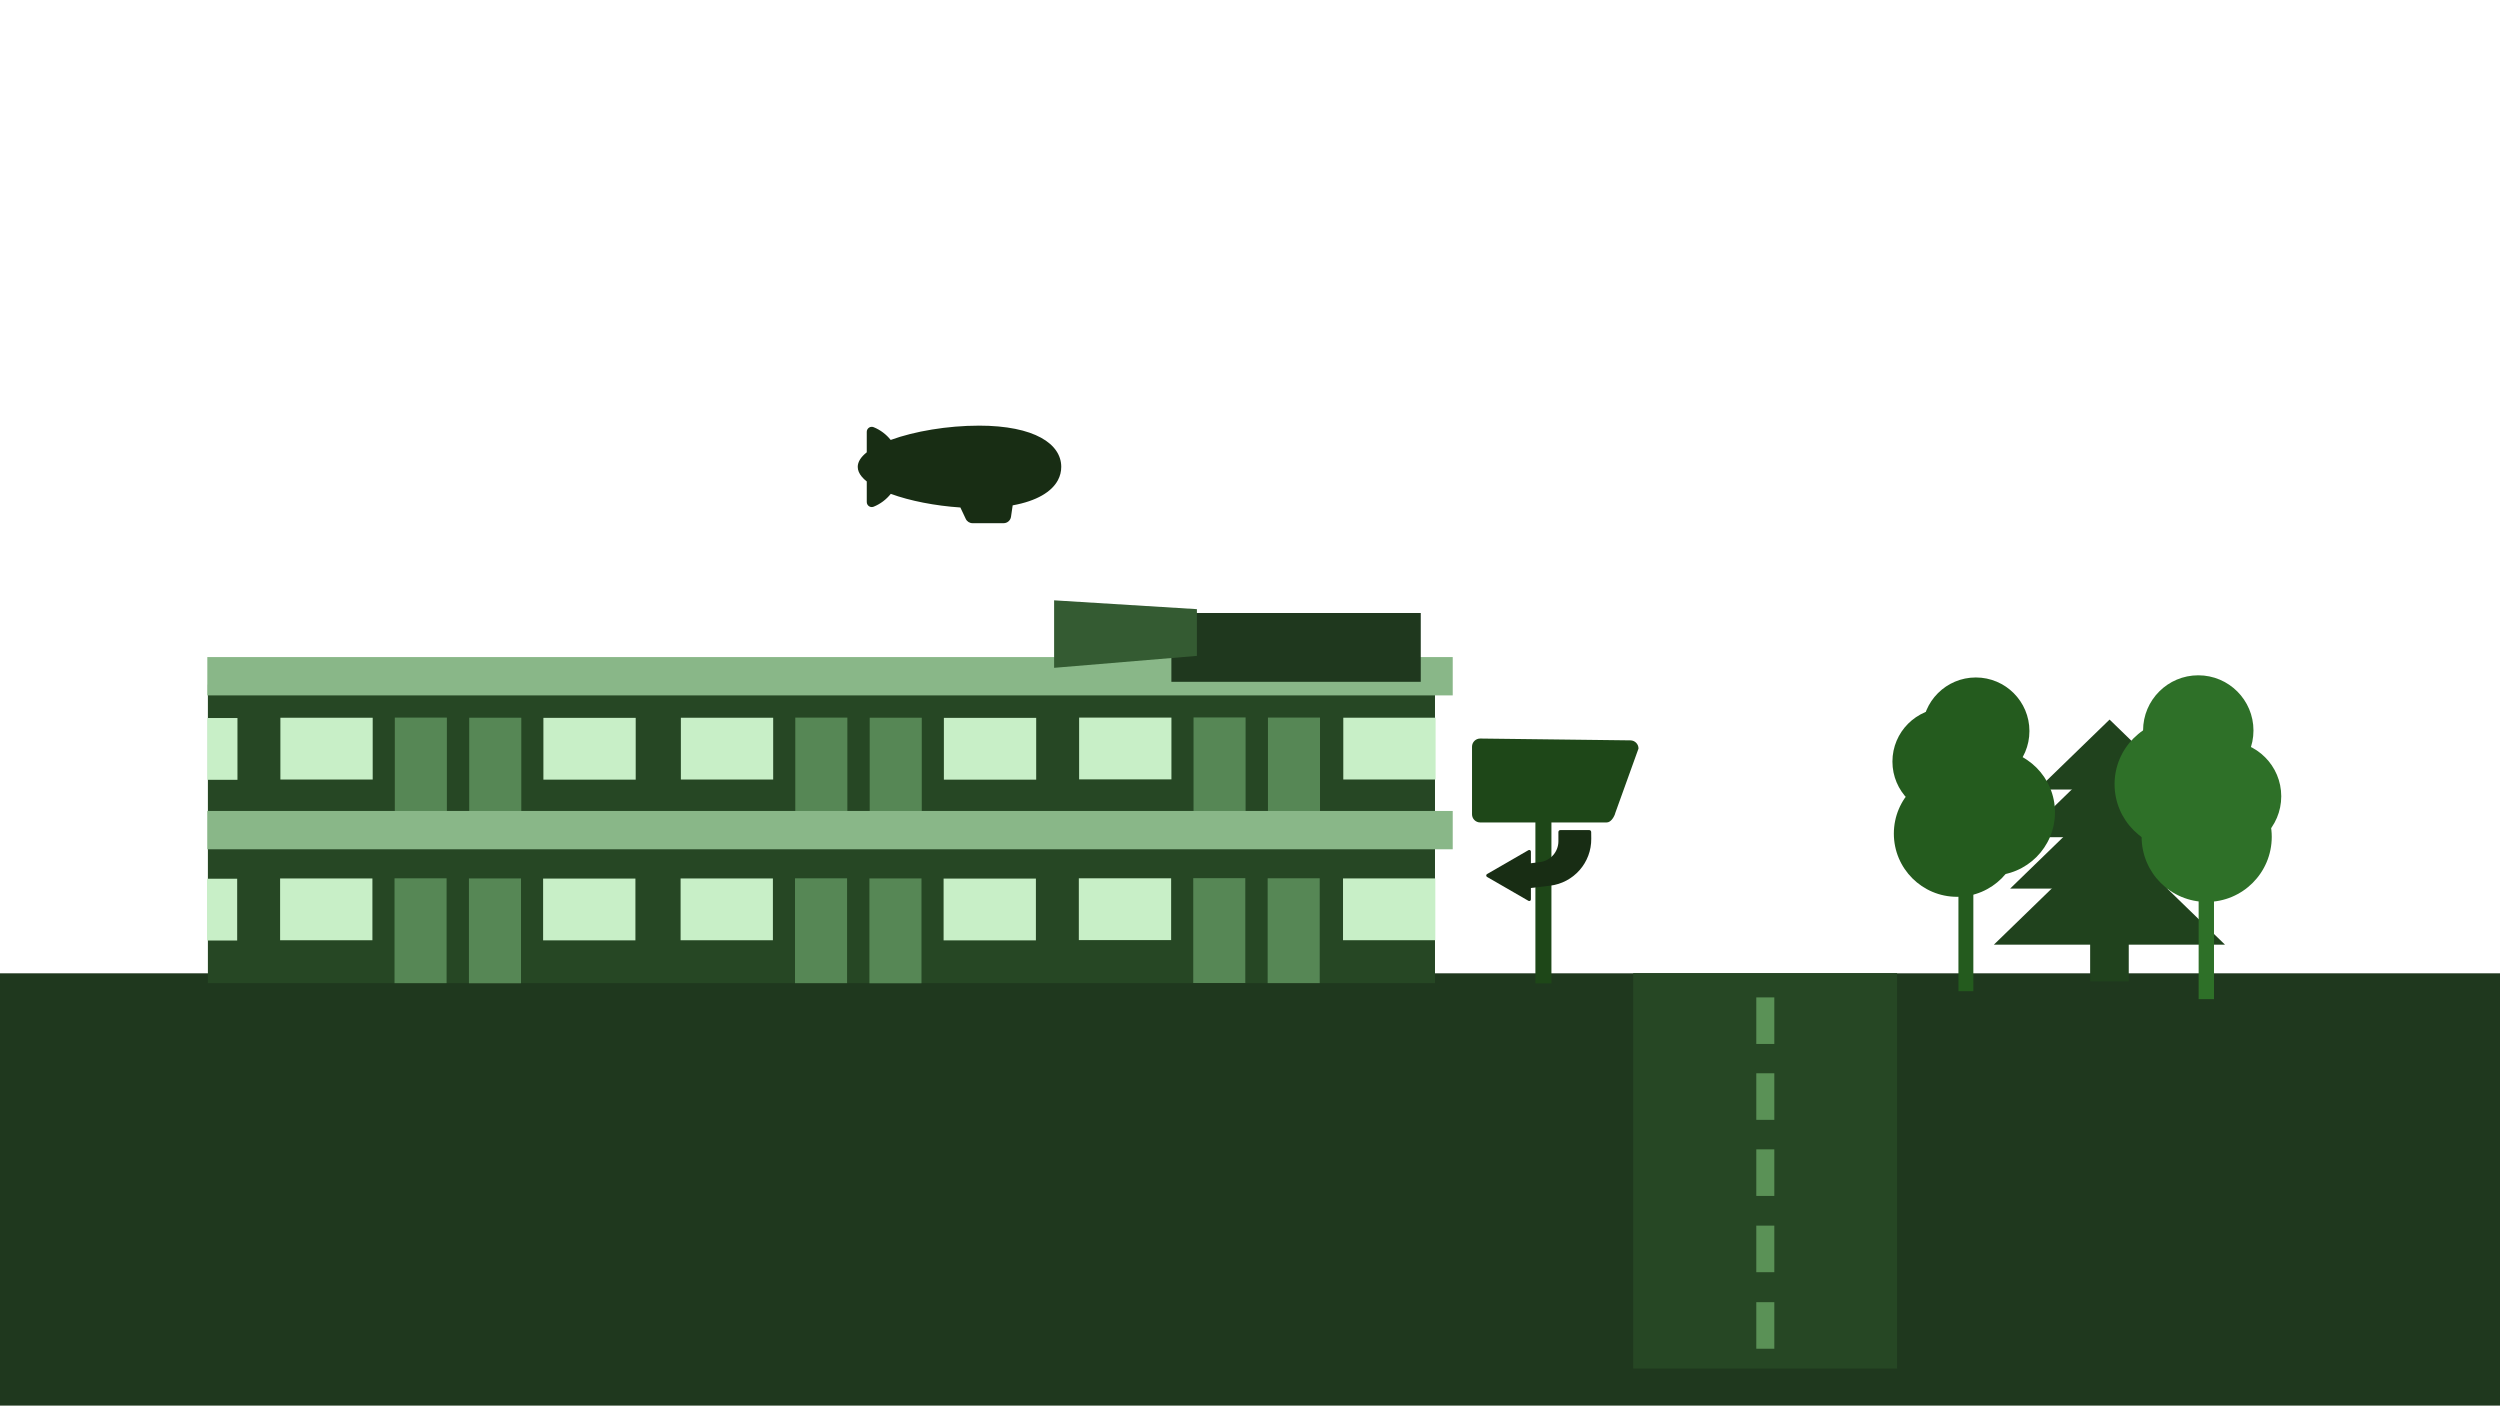 <?xml version="1.0" encoding="UTF-8"?>
<svg xmlns="http://www.w3.org/2000/svg" viewBox="0 0 3840 2160">
  <g id="result-move">
    <rect x="0" y="1495" width="3840" height="664" style="fill: #1f381e; stroke-width: 0px;"/>
    <rect x="2508.57" y="1494.71" width="405.36" height="607.29" style="fill: #264724; stroke-width: 0px;"/>
    <rect x="2697.67" y="1532.01" width="27.68" height="71.52" style="fill: #5a9156; stroke-width: 0px;"/>
    <rect x="2697.67" y="1648.56" width="27.68" height="71.52" style="fill: #5a9156; stroke-width: 0px;"/>
    <rect x="2697.67" y="1765.42" width="27.68" height="71.52" style="fill: #5a9156; stroke-width: 0px;"/>
    <rect x="2697.67" y="1882.57" width="27.68" height="71.52" style="fill: #5a9156; stroke-width: 0px;"/>
    <rect x="2697.67" y="2000.14" width="27.68" height="71.52" style="fill: #5a9156; stroke-width: 0px;"/>
    <rect x="319.32" y="1051.44" width="1884.83" height="458.69" style="fill: #264724; stroke-width: 0px;"/>
    <rect x="1947.57" y="1102.19" width="79.96" height="161.02" style="fill: #568755; stroke-width: 0px;"/>
    <rect x="2063.3" y="1102.41" width="141.78" height="94.9" style="fill: #c8efc7; stroke-width: 0px;"/>
    <rect x="1833.27" y="1102.01" width="79.96" height="161.02" transform="translate(3746.5 2365.04) rotate(180)" style="fill: #568755; stroke-width: 0px;"/>
    <rect x="1657.52" y="1102.22" width="141.78" height="94.9" transform="translate(3456.83 2299.35) rotate(180)" style="fill: #c8efc7; stroke-width: 0px;"/>
    <rect x="1335.87" y="1102.43" width="79.96" height="161.02" style="fill: #568755; stroke-width: 0px;"/>
    <rect x="1449.8" y="1102.65" width="141.78" height="94.9" style="fill: #c8efc7; stroke-width: 0px;"/>
    <rect x="1221.57" y="1102.25" width="79.96" height="161.02" transform="translate(2523.1 2365.52) rotate(180)" style="fill: #568755; stroke-width: 0px;"/>
    <rect x="1045.83" y="1102.47" width="141.78" height="94.9" transform="translate(2233.43 2299.83) rotate(180)" style="fill: #c8efc7; stroke-width: 0px;"/>
    <rect x="720.73" y="1102.42" width="79.96" height="161.02" style="fill: #568755; stroke-width: 0px;"/>
    <rect x="834.66" y="1102.63" width="141.78" height="94.9" style="fill: #c8efc7; stroke-width: 0px;"/>
    <rect x="606.43" y="1102.24" width="79.96" height="161.02" transform="translate(1292.82 2365.5) rotate(180)" style="fill: #568755; stroke-width: 0px;"/>
    <rect x="430.69" y="1102.45" width="141.78" height="94.9" transform="translate(1003.15 2299.81) rotate(180)" style="fill: #c8efc7; stroke-width: 0px;"/>
    <rect x="318.44" y="1102.88" width="46.3" height="94.9" style="fill: #c8efc7; stroke-width: 0px;"/>
    <rect x="318.44" y="1009.26" width="1912.95" height="58.87" style="fill: #89b788; stroke-width: 0px;"/>
    <rect x="318.44" y="1245.63" width="1912.95" height="58.87" style="fill: #89b788; stroke-width: 0px;"/>
    <rect x="1947.13" y="1349.04" width="79.96" height="161.02" style="fill: #568755; stroke-width: 0px;"/>
    <rect x="2062.87" y="1349.26" width="141.78" height="94.9" style="fill: #c8efc7; stroke-width: 0px;"/>
    <rect x="1832.83" y="1348.86" width="79.96" height="161.02" transform="translate(3745.62 2858.74) rotate(180)" style="fill: #568755; stroke-width: 0px;"/>
    <rect x="1657.09" y="1349.08" width="141.78" height="94.9" transform="translate(3455.95 2793.06) rotate(180)" style="fill: #c8efc7; stroke-width: 0px;"/>
    <rect x="1335.43" y="1349.28" width="79.96" height="161.02" style="fill: #568755; stroke-width: 0px;"/>
    <rect x="1449.36" y="1349.5" width="141.78" height="94.9" style="fill: #c8efc7; stroke-width: 0px;"/>
    <rect x="1221.13" y="1349.1" width="79.96" height="161.02" transform="translate(2522.23 2859.23) rotate(180)" style="fill: #568755; stroke-width: 0px;"/>
    <rect x="1045.39" y="1349.32" width="141.78" height="94.9" transform="translate(2232.56 2793.54) rotate(180)" style="fill: #c8efc7; stroke-width: 0px;"/>
    <rect x="720.29" y="1349.27" width="79.96" height="161.02" style="fill: #568755; stroke-width: 0px;"/>
    <rect x="834.22" y="1349.49" width="141.78" height="94.9" style="fill: #c8efc7; stroke-width: 0px;"/>
    <rect x="605.99" y="1349.09" width="79.96" height="161.02" transform="translate(1291.95 2859.2) rotate(180)" style="fill: #568755; stroke-width: 0px;"/>
    <rect x="430.25" y="1349.31" width="141.78" height="94.9" transform="translate(1002.28 2793.52) rotate(180)" style="fill: #c8efc7; stroke-width: 0px;"/>
    <rect x="318" y="1349.73" width="46.3" height="94.9" style="fill: #c8efc7; stroke-width: 0px;"/>
    <rect x="1799.24" y="941.56" width="383.05" height="105.7" style="fill: #1f381e; stroke-width: 0px;"/>
    <polygon points="1838.45 1007.44 1619.11 1025.78 1619.11 922.1 1838.45 935.66 1838.45 1007.44" style="fill: #345b32; stroke-width: 0px;"/>
    <rect x="2358.38" y="1259.52" width="24.62" height="251" style="fill: #1e4718; stroke-width: 0px;"/>
    <path d="M2467.82,1263.29h-194.26c-6.92,0-12.54-5.61-12.54-12.54v-103.81c0-6.92,5.61-12.54,12.54-12.54l230.66,2.8c6.92,0,12.54,5.61,12.54,12.54l-35.7,99.06c-.33.91-.48,1.87-.85,2.76-1.72,4.15-6.12,11.73-12.39,11.73Z" style="fill: #1e4718; stroke-width: 0px;"/>
    <path d="M2349.1,1326.25v37.96l31.61-3.76c36.53-4.34,63.91-35.54,63.46-72.33l-.12-10.19c-.02-1.63-1.35-2.94-2.98-2.94h-44.38c-1.64,0-2.98,1.33-2.98,2.98v14.19c0,16.23-12.06,29.93-28.16,31.98l-16.45,2.1Z" style="fill: #182d14; stroke-width: 0px;"/>
    <path d="M2284.09,1346.95l63.58,36.71c1.69.97,3.8-.24,3.8-2.19v-73.42c0-1.95-2.11-3.17-3.8-2.19l-63.58,36.71c-1.69.97-1.69,3.41,0,4.39Z" style="fill: #182d14; stroke-width: 0px;"/>
  </g>
  <g id="result-fade-3">
    <g id="result-fade-3-animation">
      <path d="M1503.21,653.8c-47.27,0-98.46,8.5-135.1,21.94-6.9-8.61-15.9-15.42-26.22-19.59-5.05-2.04-10.55,1.72-10.55,7.16v31.44c-8.8,6.96-13.86,14.5-13.86,22.38,0,5.22,2.21,10.29,6.27,15.14,2.07,2.48,4.62,4.89,7.6,7.24v31.63c0,5.44,5.5,9.2,10.55,7.16,10.37-4.2,19.42-11.05,26.34-19.74,29.46,10.78,68.28,18.38,106.9,20.94l8.26,17.52c1.9,4.03,5.96,6.6,10.41,6.6h47.7c5.53,0,10.25-3.93,11.3-9.31.03-.18.07-.36.09-.54l1.31-8.96,1.26-8.59c37.14-6.72,60-20.93,69.5-38.7,3.42-6.4,5.11-13.27,5.11-20.41,0-34.98-40.54-63.34-126.86-63.34Z" style="fill: #182d14; stroke-width: 0px;"/>
    </g>
  </g>
  <g id="result-fade-2">
    <rect x="3210.48" y="1405.68" width="59.29" height="101.65" transform="translate(6480.24 2913.02) rotate(180)" style="fill: #20421d; stroke-width: 0px;"/>
    <polygon points="3240.08 1278.78 3417.58 1451.01 3062.58 1451.01 3240.08 1278.78" style="fill: #20421d; stroke-width: 0px;"/>
    <polygon points="3240.36 1216.62 3393.17 1364.89 3087.55 1364.89 3240.36 1216.62" style="fill: #20421d; stroke-width: 0px;"/>
    <polygon points="3240.2 1156.41 3373.66 1285.9 3106.74 1285.9 3240.2 1156.41" style="fill: #20421d; stroke-width: 0px;"/>
    <polygon points="3240.3 1105.26 3351.07 1212.74 3129.53 1212.74 3240.3 1105.26" style="fill: #20421d; stroke-width: 0px;"/>
  </g>
  <g id="result-fade-1">
    <rect x="3008.17" y="1355.69" width="22.9" height="166.81" transform="translate(6039.23 2878.19) rotate(180)" style="fill: #245b1e; stroke-width: 0px;"/>
    <circle cx="3005.99" cy="1280.46" r="97.04" style="fill: #245b1e; stroke-width: 0px;"/>
    <circle cx="3059.41" cy="1247.75" r="97.04" style="fill: #245b1e; stroke-width: 0px;"/>
    <circle cx="2989.09" cy="1169.79" r="82.32" style="fill: #245b1e; stroke-width: 0px;"/>
    <circle cx="3034.88" cy="1122.91" r="82.32" style="fill: #245b1e; stroke-width: 0px;"/>
    <rect x="3377.11" y="1362.9" width="23.58" height="171.8" style="fill: #2e7028; stroke-width: 0px;"/>
    <circle cx="3389.47" cy="1285.42" r="99.94" style="fill: #2e7028; stroke-width: 0px;"/>
    <circle cx="3347.92" cy="1204.57" r="99.94" style="fill: #2e7028; stroke-width: 0px;"/>
    <circle cx="3419.22" cy="1223.1" r="84.78" style="fill: #2e7028; stroke-width: 0px;"/>
    <circle cx="3376.55" cy="1122.04" r="84.78" style="fill: #2e7028; stroke-width: 0px;"/>
  </g>
</svg>